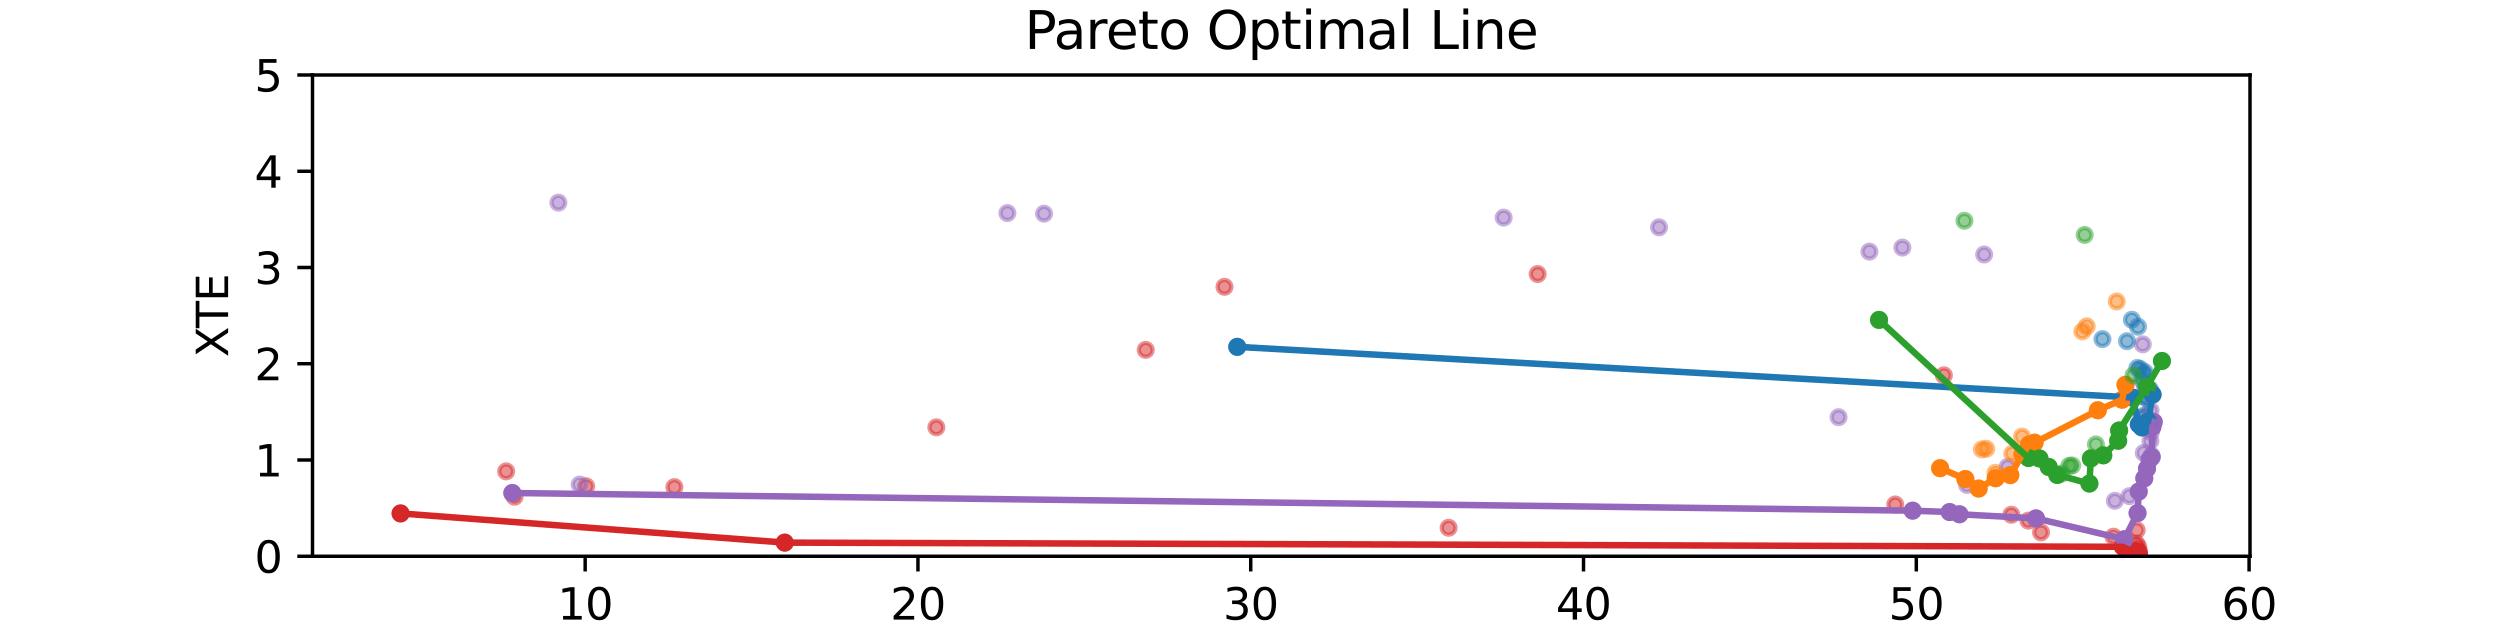 <?xml version="1.0" encoding="utf-8" standalone="no"?>
<!DOCTYPE svg PUBLIC "-//W3C//DTD SVG 1.1//EN"
  "http://www.w3.org/Graphics/SVG/1.1/DTD/svg11.dtd">
<svg xmlns:xlink="http://www.w3.org/1999/xlink" width="576pt" height="144pt" viewBox="0 0 576 144" xmlns="http://www.w3.org/2000/svg" version="1.1">
 <defs>
  <style type="text/css">*{stroke-linejoin: round; stroke-linecap: butt}</style>
 </defs>
 <g id="figure_1">
  <g id="patch_1">
   <path d="M 0 144 
L 576 144 
L 576 0 
L 0 0 
z
" style="fill: #ffffff"/>
  </g>
  <g id="axes_1">
   <g id="patch_2">
    <path d="M 72 128.16 
L 518.4 128.16 
L 518.4 17.28 
L 72 17.28 
z
" style="fill: #ffffff"/>
   </g>
   <g id="PathCollection_1">
    <defs>
     <path id="mfd35568a63" d="M 0 1.581 
C 0.419 1.581 0.822 1.415 1.118 1.118 
C 1.415 0.822 1.581 0.419 1.581 0 
C 1.581 -0.419 1.415 -0.822 1.118 -1.118 
C 0.822 -1.415 0.419 -1.581 0 -1.581 
C -0.419 -1.581 -0.822 -1.415 -1.118 -1.118 
C -1.415 -0.822 -1.581 -0.419 -1.581 0 
C -1.581 0.419 -1.415 0.822 -1.118 1.118 
C -0.822 1.415 -0.419 1.581 0 1.581 
z
" style="stroke: #d62728; stroke-opacity: 0.5"/>
    </defs>
    <g clip-path="url(#pb8f13591a1)">
     <use xlink:href="#mfd35568a63" x="118.559" y="114.449" style="fill: #d62728; fill-opacity: 0.5; stroke: #d62728; stroke-opacity: 0.5"/>
     <use xlink:href="#mfd35568a63" x="215.733" y="98.46" style="fill: #d62728; fill-opacity: 0.5; stroke: #d62728; stroke-opacity: 0.5"/>
     <use xlink:href="#mfd35568a63" x="436.666" y="116.231" style="fill: #d62728; fill-opacity: 0.5; stroke: #d62728; stroke-opacity: 0.5"/>
     <use xlink:href="#mfd35568a63" x="263.975" y="80.61" style="fill: #d62728; fill-opacity: 0.5; stroke: #d62728; stroke-opacity: 0.5"/>
     <use xlink:href="#mfd35568a63" x="354.275" y="63.139" style="fill: #d62728; fill-opacity: 0.5; stroke: #d62728; stroke-opacity: 0.5"/>
     <use xlink:href="#mfd35568a63" x="92.291" y="118.294" style="fill: #d62728; fill-opacity: 0.5; stroke: #d62728; stroke-opacity: 0.5"/>
     <use xlink:href="#mfd35568a63" x="135.052" y="112.041" style="fill: #d62728; fill-opacity: 0.5; stroke: #d62728; stroke-opacity: 0.5"/>
     <use xlink:href="#mfd35568a63" x="333.764" y="121.598" style="fill: #d62728; fill-opacity: 0.5; stroke: #d62728; stroke-opacity: 0.5"/>
     <use xlink:href="#mfd35568a63" x="282.124" y="66.083" style="fill: #d62728; fill-opacity: 0.5; stroke: #d62728; stroke-opacity: 0.5"/>
     <use xlink:href="#mfd35568a63" x="116.62" y="108.6" style="fill: #d62728; fill-opacity: 0.5; stroke: #d62728; stroke-opacity: 0.5"/>
     <use xlink:href="#mfd35568a63" x="492.583" y="127.814" style="fill: #d62728; fill-opacity: 0.5; stroke: #d62728; stroke-opacity: 0.5"/>
     <use xlink:href="#mfd35568a63" x="492.571" y="127.853" style="fill: #d62728; fill-opacity: 0.5; stroke: #d62728; stroke-opacity: 0.5"/>
     <use xlink:href="#mfd35568a63" x="492.742" y="127.838" style="fill: #d62728; fill-opacity: 0.5; stroke: #d62728; stroke-opacity: 0.5"/>
     <use xlink:href="#mfd35568a63" x="492.659" y="127.918" style="fill: #d62728; fill-opacity: 0.5; stroke: #d62728; stroke-opacity: 0.5"/>
     <use xlink:href="#mfd35568a63" x="491.796" y="127.053" style="fill: #d62728; fill-opacity: 0.5; stroke: #d62728; stroke-opacity: 0.5"/>
     <use xlink:href="#mfd35568a63" x="492.711" y="127.628" style="fill: #d62728; fill-opacity: 0.5; stroke: #d62728; stroke-opacity: 0.5"/>
     <use xlink:href="#mfd35568a63" x="447.87" y="86.472" style="fill: #d62728; fill-opacity: 0.5; stroke: #d62728; stroke-opacity: 0.5"/>
     <use xlink:href="#mfd35568a63" x="492.658" y="127.982" style="fill: #d62728; fill-opacity: 0.5; stroke: #d62728; stroke-opacity: 0.5"/>
     <use xlink:href="#mfd35568a63" x="470.252" y="122.655" style="fill: #d62728; fill-opacity: 0.5; stroke: #d62728; stroke-opacity: 0.5"/>
     <use xlink:href="#mfd35568a63" x="492.671" y="127.136" style="fill: #d62728; fill-opacity: 0.5; stroke: #d62728; stroke-opacity: 0.5"/>
     <use xlink:href="#mfd35568a63" x="491.026" y="126.938" style="fill: #d62728; fill-opacity: 0.5; stroke: #d62728; stroke-opacity: 0.5"/>
     <use xlink:href="#mfd35568a63" x="492.694" y="127.733" style="fill: #d62728; fill-opacity: 0.5; stroke: #d62728; stroke-opacity: 0.5"/>
     <use xlink:href="#mfd35568a63" x="492.763" y="127.347" style="fill: #d62728; fill-opacity: 0.5; stroke: #d62728; stroke-opacity: 0.5"/>
     <use xlink:href="#mfd35568a63" x="492.53" y="127.68" style="fill: #d62728; fill-opacity: 0.5; stroke: #d62728; stroke-opacity: 0.5"/>
     <use xlink:href="#mfd35568a63" x="492.65" y="126.019" style="fill: #d62728; fill-opacity: 0.5; stroke: #d62728; stroke-opacity: 0.5"/>
     <use xlink:href="#mfd35568a63" x="492.365" y="127.678" style="fill: #d62728; fill-opacity: 0.5; stroke: #d62728; stroke-opacity: 0.5"/>
     <use xlink:href="#mfd35568a63" x="489.112" y="125.981" style="fill: #d62728; fill-opacity: 0.5; stroke: #d62728; stroke-opacity: 0.5"/>
     <use xlink:href="#mfd35568a63" x="492.442" y="127.891" style="fill: #d62728; fill-opacity: 0.5; stroke: #d62728; stroke-opacity: 0.5"/>
     <use xlink:href="#mfd35568a63" x="463.412" y="118.595" style="fill: #d62728; fill-opacity: 0.5; stroke: #d62728; stroke-opacity: 0.5"/>
     <use xlink:href="#mfd35568a63" x="492.232" y="125.28" style="fill: #d62728; fill-opacity: 0.5; stroke: #d62728; stroke-opacity: 0.5"/>
     <use xlink:href="#mfd35568a63" x="492.203" y="127.019" style="fill: #d62728; fill-opacity: 0.5; stroke: #d62728; stroke-opacity: 0.5"/>
     <use xlink:href="#mfd35568a63" x="492.824" y="127.711" style="fill: #d62728; fill-opacity: 0.5; stroke: #d62728; stroke-opacity: 0.5"/>
     <use xlink:href="#mfd35568a63" x="492.492" y="127.57" style="fill: #d62728; fill-opacity: 0.5; stroke: #d62728; stroke-opacity: 0.5"/>
     <use xlink:href="#mfd35568a63" x="492.66" y="127.961" style="fill: #d62728; fill-opacity: 0.5; stroke: #d62728; stroke-opacity: 0.5"/>
     <use xlink:href="#mfd35568a63" x="467.347" y="119.956" style="fill: #d62728; fill-opacity: 0.5; stroke: #d62728; stroke-opacity: 0.5"/>
     <use xlink:href="#mfd35568a63" x="492.806" y="127.015" style="fill: #d62728; fill-opacity: 0.5; stroke: #d62728; stroke-opacity: 0.5"/>
     <use xlink:href="#mfd35568a63" x="486.944" y="123.653" style="fill: #d62728; fill-opacity: 0.5; stroke: #d62728; stroke-opacity: 0.5"/>
     <use xlink:href="#mfd35568a63" x="492.296" y="122.149" style="fill: #d62728; fill-opacity: 0.5; stroke: #d62728; stroke-opacity: 0.5"/>
     <use xlink:href="#mfd35568a63" x="155.382" y="112.223" style="fill: #d62728; fill-opacity: 0.5; stroke: #d62728; stroke-opacity: 0.5"/>
     <use xlink:href="#mfd35568a63" x="180.802" y="125.02" style="fill: #d62728; fill-opacity: 0.5; stroke: #d62728; stroke-opacity: 0.5"/>
    </g>
   </g>
   <g id="PathCollection_2">
    <defs>
     <path id="m8e5561f017" d="M 0 1.581 
C 0.419 1.581 0.822 1.415 1.118 1.118 
C 1.415 0.822 1.581 0.419 1.581 0 
C 1.581 -0.419 1.415 -0.822 1.118 -1.118 
C 0.822 -1.415 0.419 -1.581 0 -1.581 
C -0.419 -1.581 -0.822 -1.415 -1.118 -1.118 
C -1.415 -0.822 -1.581 -0.419 -1.581 0 
C -1.581 0.419 -1.415 0.822 -1.118 1.118 
C -0.822 1.415 -0.419 1.581 0 1.581 
z
" style="stroke: #d62728"/>
    </defs>
    <g clip-path="url(#pb8f13591a1)">
     <use xlink:href="#m8e5561f017" x="92.291" y="118.294" style="fill: #d62728; stroke: #d62728"/>
     <use xlink:href="#m8e5561f017" x="180.802" y="125.02" style="fill: #d62728; stroke: #d62728"/>
     <use xlink:href="#m8e5561f017" x="489.112" y="125.981" style="fill: #d62728; stroke: #d62728"/>
     <use xlink:href="#m8e5561f017" x="491.026" y="126.938" style="fill: #d62728; stroke: #d62728"/>
     <use xlink:href="#m8e5561f017" x="491.796" y="127.053" style="fill: #d62728; stroke: #d62728"/>
     <use xlink:href="#m8e5561f017" x="492.365" y="127.678" style="fill: #d62728; stroke: #d62728"/>
     <use xlink:href="#m8e5561f017" x="492.442" y="127.891" style="fill: #d62728; stroke: #d62728"/>
     <use xlink:href="#m8e5561f017" x="492.658" y="127.982" style="fill: #d62728; stroke: #d62728"/>
     <use xlink:href="#m8e5561f017" x="492.66" y="127.961" style="fill: #d62728; stroke: #d62728"/>
     <use xlink:href="#m8e5561f017" x="492.742" y="127.838" style="fill: #d62728; stroke: #d62728"/>
     <use xlink:href="#m8e5561f017" x="492.824" y="127.711" style="fill: #d62728; stroke: #d62728"/>
    </g>
   </g>
   <g id="PathCollection_3">
    <defs>
     <path id="m8d4a6f38e0" d="M 0 1.581 
C 0.419 1.581 0.822 1.415 1.118 1.118 
C 1.415 0.822 1.581 0.419 1.581 0 
C 1.581 -0.419 1.415 -0.822 1.118 -1.118 
C 0.822 -1.415 0.419 -1.581 0 -1.581 
C -0.419 -1.581 -0.822 -1.415 -1.118 -1.118 
C -1.415 -0.822 -1.581 -0.419 -1.581 0 
C -1.581 0.419 -1.415 0.822 -1.118 1.118 
C -0.822 1.415 -0.419 1.581 0 1.581 
z
" style="stroke: #9467bd; stroke-opacity: 0.5"/>
    </defs>
    <g clip-path="url(#pb8f13591a1)">
     <use xlink:href="#m8d4a6f38e0" x="423.604" y="96.118" style="fill: #9467bd; fill-opacity: 0.5; stroke: #9467bd; stroke-opacity: 0.5"/>
     <use xlink:href="#m8d4a6f38e0" x="118.036" y="113.589" style="fill: #9467bd; fill-opacity: 0.5; stroke: #9467bd; stroke-opacity: 0.5"/>
     <use xlink:href="#m8d4a6f38e0" x="453.214" y="111.731" style="fill: #9467bd; fill-opacity: 0.5; stroke: #9467bd; stroke-opacity: 0.5"/>
     <use xlink:href="#m8d4a6f38e0" x="462.553" y="107.567" style="fill: #9467bd; fill-opacity: 0.5; stroke: #9467bd; stroke-opacity: 0.5"/>
     <use xlink:href="#m8d4a6f38e0" x="469.089" y="119.438" style="fill: #9467bd; fill-opacity: 0.5; stroke: #9467bd; stroke-opacity: 0.5"/>
     <use xlink:href="#m8d4a6f38e0" x="494.171" y="89.4" style="fill: #9467bd; fill-opacity: 0.5; stroke: #9467bd; stroke-opacity: 0.5"/>
     <use xlink:href="#m8d4a6f38e0" x="492.494" y="118.207" style="fill: #9467bd; fill-opacity: 0.5; stroke: #9467bd; stroke-opacity: 0.5"/>
     <use xlink:href="#m8d4a6f38e0" x="133.559" y="111.633" style="fill: #9467bd; fill-opacity: 0.5; stroke: #9467bd; stroke-opacity: 0.5"/>
     <use xlink:href="#m8d4a6f38e0" x="240.549" y="49.23" style="fill: #9467bd; fill-opacity: 0.5; stroke: #9467bd; stroke-opacity: 0.5"/>
     <use xlink:href="#m8d4a6f38e0" x="489.45" y="124.235" style="fill: #9467bd; fill-opacity: 0.5; stroke: #9467bd; stroke-opacity: 0.5"/>
     <use xlink:href="#m8d4a6f38e0" x="128.651" y="46.693" style="fill: #9467bd; fill-opacity: 0.5; stroke: #9467bd; stroke-opacity: 0.5"/>
     <use xlink:href="#m8d4a6f38e0" x="449.198" y="117.974" style="fill: #9467bd; fill-opacity: 0.5; stroke: #9467bd; stroke-opacity: 0.5"/>
     <use xlink:href="#m8d4a6f38e0" x="451.462" y="118.486" style="fill: #9467bd; fill-opacity: 0.5; stroke: #9467bd; stroke-opacity: 0.5"/>
     <use xlink:href="#m8d4a6f38e0" x="493.92" y="104.355" style="fill: #9467bd; fill-opacity: 0.5; stroke: #9467bd; stroke-opacity: 0.5"/>
     <use xlink:href="#m8d4a6f38e0" x="493.702" y="79.335" style="fill: #9467bd; fill-opacity: 0.5; stroke: #9467bd; stroke-opacity: 0.5"/>
     <use xlink:href="#m8d4a6f38e0" x="493.365" y="96.206" style="fill: #9467bd; fill-opacity: 0.5; stroke: #9467bd; stroke-opacity: 0.5"/>
     <use xlink:href="#m8d4a6f38e0" x="346.445" y="50.141" style="fill: #9467bd; fill-opacity: 0.5; stroke: #9467bd; stroke-opacity: 0.5"/>
     <use xlink:href="#m8d4a6f38e0" x="496.218" y="97.218" style="fill: #9467bd; fill-opacity: 0.5; stroke: #9467bd; stroke-opacity: 0.5"/>
     <use xlink:href="#m8d4a6f38e0" x="232.103" y="49.088" style="fill: #9467bd; fill-opacity: 0.5; stroke: #9467bd; stroke-opacity: 0.5"/>
     <use xlink:href="#m8d4a6f38e0" x="382.24" y="52.375" style="fill: #9467bd; fill-opacity: 0.5; stroke: #9467bd; stroke-opacity: 0.5"/>
     <use xlink:href="#m8d4a6f38e0" x="495.727" y="104.974" style="fill: #9467bd; fill-opacity: 0.5; stroke: #9467bd; stroke-opacity: 0.5"/>
     <use xlink:href="#m8d4a6f38e0" x="494.664" y="107.974" style="fill: #9467bd; fill-opacity: 0.5; stroke: #9467bd; stroke-opacity: 0.5"/>
     <use xlink:href="#m8d4a6f38e0" x="495.268" y="105.845" style="fill: #9467bd; fill-opacity: 0.5; stroke: #9467bd; stroke-opacity: 0.5"/>
     <use xlink:href="#m8d4a6f38e0" x="495.738" y="105.322" style="fill: #9467bd; fill-opacity: 0.5; stroke: #9467bd; stroke-opacity: 0.5"/>
     <use xlink:href="#m8d4a6f38e0" x="487.26" y="115.389" style="fill: #9467bd; fill-opacity: 0.5; stroke: #9467bd; stroke-opacity: 0.5"/>
     <use xlink:href="#m8d4a6f38e0" x="495.765" y="97.105" style="fill: #9467bd; fill-opacity: 0.5; stroke: #9467bd; stroke-opacity: 0.5"/>
     <use xlink:href="#m8d4a6f38e0" x="495.496" y="94.564" style="fill: #9467bd; fill-opacity: 0.5; stroke: #9467bd; stroke-opacity: 0.5"/>
     <use xlink:href="#m8d4a6f38e0" x="438.311" y="57.043" style="fill: #9467bd; fill-opacity: 0.5; stroke: #9467bd; stroke-opacity: 0.5"/>
     <use xlink:href="#m8d4a6f38e0" x="440.679" y="117.657" style="fill: #9467bd; fill-opacity: 0.5; stroke: #9467bd; stroke-opacity: 0.5"/>
     <use xlink:href="#m8d4a6f38e0" x="495.294" y="98.102" style="fill: #9467bd; fill-opacity: 0.5; stroke: #9467bd; stroke-opacity: 0.5"/>
     <use xlink:href="#m8d4a6f38e0" x="430.712" y="57.971" style="fill: #9467bd; fill-opacity: 0.5; stroke: #9467bd; stroke-opacity: 0.5"/>
     <use xlink:href="#m8d4a6f38e0" x="494.041" y="110.21" style="fill: #9467bd; fill-opacity: 0.5; stroke: #9467bd; stroke-opacity: 0.5"/>
     <use xlink:href="#m8d4a6f38e0" x="495.911" y="98.381" style="fill: #9467bd; fill-opacity: 0.5; stroke: #9467bd; stroke-opacity: 0.5"/>
     <use xlink:href="#m8d4a6f38e0" x="495.146" y="89.779" style="fill: #9467bd; fill-opacity: 0.5; stroke: #9467bd; stroke-opacity: 0.5"/>
     <use xlink:href="#m8d4a6f38e0" x="490.621" y="114.312" style="fill: #9467bd; fill-opacity: 0.5; stroke: #9467bd; stroke-opacity: 0.5"/>
     <use xlink:href="#m8d4a6f38e0" x="495.458" y="101.599" style="fill: #9467bd; fill-opacity: 0.5; stroke: #9467bd; stroke-opacity: 0.5"/>
     <use xlink:href="#m8d4a6f38e0" x="495.587" y="99.538" style="fill: #9467bd; fill-opacity: 0.5; stroke: #9467bd; stroke-opacity: 0.5"/>
     <use xlink:href="#m8d4a6f38e0" x="457.15" y="58.63" style="fill: #9467bd; fill-opacity: 0.5; stroke: #9467bd; stroke-opacity: 0.5"/>
     <use xlink:href="#m8d4a6f38e0" x="492.77" y="113.254" style="fill: #9467bd; fill-opacity: 0.5; stroke: #9467bd; stroke-opacity: 0.5"/>
    </g>
   </g>
   <g id="PathCollection_4">
    <defs>
     <path id="m734300bed5" d="M 0 1.581 
C 0.419 1.581 0.822 1.415 1.118 1.118 
C 1.415 0.822 1.581 0.419 1.581 0 
C 1.581 -0.419 1.415 -0.822 1.118 -1.118 
C 0.822 -1.415 0.419 -1.581 0 -1.581 
C -0.419 -1.581 -0.822 -1.415 -1.118 -1.118 
C -1.415 -0.822 -1.581 -0.419 -1.581 0 
C -1.581 0.419 -1.415 0.822 -1.118 1.118 
C -0.822 1.415 -0.419 1.581 0 1.581 
z
" style="stroke: #9467bd"/>
    </defs>
    <g clip-path="url(#pb8f13591a1)">
     <use xlink:href="#m734300bed5" x="118.036" y="113.589" style="fill: #9467bd; stroke: #9467bd"/>
     <use xlink:href="#m734300bed5" x="440.679" y="117.657" style="fill: #9467bd; stroke: #9467bd"/>
     <use xlink:href="#m734300bed5" x="449.198" y="117.974" style="fill: #9467bd; stroke: #9467bd"/>
     <use xlink:href="#m734300bed5" x="451.462" y="118.486" style="fill: #9467bd; stroke: #9467bd"/>
     <use xlink:href="#m734300bed5" x="469.089" y="119.438" style="fill: #9467bd; stroke: #9467bd"/>
     <use xlink:href="#m734300bed5" x="489.45" y="124.235" style="fill: #9467bd; stroke: #9467bd"/>
     <use xlink:href="#m734300bed5" x="492.494" y="118.207" style="fill: #9467bd; stroke: #9467bd"/>
     <use xlink:href="#m734300bed5" x="492.77" y="113.254" style="fill: #9467bd; stroke: #9467bd"/>
     <use xlink:href="#m734300bed5" x="494.041" y="110.21" style="fill: #9467bd; stroke: #9467bd"/>
     <use xlink:href="#m734300bed5" x="494.664" y="107.974" style="fill: #9467bd; stroke: #9467bd"/>
     <use xlink:href="#m734300bed5" x="495.268" y="105.845" style="fill: #9467bd; stroke: #9467bd"/>
     <use xlink:href="#m734300bed5" x="495.738" y="105.322" style="fill: #9467bd; stroke: #9467bd"/>
     <use xlink:href="#m734300bed5" x="495.911" y="98.381" style="fill: #9467bd; stroke: #9467bd"/>
     <use xlink:href="#m734300bed5" x="496.218" y="97.218" style="fill: #9467bd; stroke: #9467bd"/>
    </g>
   </g>
   <g id="PathCollection_5">
    <defs>
     <path id="m77abbda4aa" d="M 0 1.581 
C 0.419 1.581 0.822 1.415 1.118 1.118 
C 1.415 0.822 1.581 0.419 1.581 0 
C 1.581 -0.419 1.415 -0.822 1.118 -1.118 
C 0.822 -1.415 0.419 -1.581 0 -1.581 
C -0.419 -1.581 -0.822 -1.415 -1.118 -1.118 
C -1.415 -0.822 -1.581 -0.419 -1.581 0 
C -1.581 0.419 -1.415 0.822 -1.118 1.118 
C -0.822 1.415 -0.419 1.581 0 1.581 
z
" style="stroke: #1f77b4; stroke-opacity: 0.5"/>
    </defs>
    <g clip-path="url(#pb8f13591a1)">
     <use xlink:href="#m77abbda4aa" x="285.063" y="79.912" style="fill: #1f77b4; fill-opacity: 0.5; stroke: #1f77b4; stroke-opacity: 0.5"/>
     <use xlink:href="#m77abbda4aa" x="493.066" y="85.019" style="fill: #1f77b4; fill-opacity: 0.5; stroke: #1f77b4; stroke-opacity: 0.5"/>
     <use xlink:href="#m77abbda4aa" x="494.937" y="97.125" style="fill: #1f77b4; fill-opacity: 0.5; stroke: #1f77b4; stroke-opacity: 0.5"/>
     <use xlink:href="#m77abbda4aa" x="491.189" y="73.667" style="fill: #1f77b4; fill-opacity: 0.5; stroke: #1f77b4; stroke-opacity: 0.5"/>
     <use xlink:href="#m77abbda4aa" x="484.405" y="78.127" style="fill: #1f77b4; fill-opacity: 0.5; stroke: #1f77b4; stroke-opacity: 0.5"/>
     <use xlink:href="#m77abbda4aa" x="494.2" y="95.701" style="fill: #1f77b4; fill-opacity: 0.5; stroke: #1f77b4; stroke-opacity: 0.5"/>
     <use xlink:href="#m77abbda4aa" x="490.066" y="78.61" style="fill: #1f77b4; fill-opacity: 0.5; stroke: #1f77b4; stroke-opacity: 0.5"/>
     <use xlink:href="#m77abbda4aa" x="492.586" y="75.27" style="fill: #1f77b4; fill-opacity: 0.5; stroke: #1f77b4; stroke-opacity: 0.5"/>
     <use xlink:href="#m77abbda4aa" x="495.965" y="90.911" style="fill: #1f77b4; fill-opacity: 0.5; stroke: #1f77b4; stroke-opacity: 0.5"/>
     <use xlink:href="#m77abbda4aa" x="492.459" y="84.778" style="fill: #1f77b4; fill-opacity: 0.5; stroke: #1f77b4; stroke-opacity: 0.5"/>
     <use xlink:href="#m77abbda4aa" x="495.323" y="89.696" style="fill: #1f77b4; fill-opacity: 0.5; stroke: #1f77b4; stroke-opacity: 0.5"/>
     <use xlink:href="#m77abbda4aa" x="494.103" y="85.699" style="fill: #1f77b4; fill-opacity: 0.5; stroke: #1f77b4; stroke-opacity: 0.5"/>
     <use xlink:href="#m77abbda4aa" x="492.787" y="97.774" style="fill: #1f77b4; fill-opacity: 0.5; stroke: #1f77b4; stroke-opacity: 0.5"/>
     <use xlink:href="#m77abbda4aa" x="493.716" y="91.357" style="fill: #1f77b4; fill-opacity: 0.5; stroke: #1f77b4; stroke-opacity: 0.5"/>
     <use xlink:href="#m77abbda4aa" x="491.284" y="91.59" style="fill: #1f77b4; fill-opacity: 0.5; stroke: #1f77b4; stroke-opacity: 0.5"/>
     <use xlink:href="#m77abbda4aa" x="493.507" y="98.474" style="fill: #1f77b4; fill-opacity: 0.5; stroke: #1f77b4; stroke-opacity: 0.5"/>
     <use xlink:href="#m77abbda4aa" x="494.652" y="91.781" style="fill: #1f77b4; fill-opacity: 0.5; stroke: #1f77b4; stroke-opacity: 0.5"/>
     <use xlink:href="#m77abbda4aa" x="493.982" y="86.223" style="fill: #1f77b4; fill-opacity: 0.5; stroke: #1f77b4; stroke-opacity: 0.5"/>
     <use xlink:href="#m77abbda4aa" x="493.502" y="87.448" style="fill: #1f77b4; fill-opacity: 0.5; stroke: #1f77b4; stroke-opacity: 0.5"/>
    </g>
   </g>
   <g id="PathCollection_6">
    <defs>
     <path id="m173fec5c4f" d="M 0 1.581 
C 0.419 1.581 0.822 1.415 1.118 1.118 
C 1.415 0.822 1.581 0.419 1.581 0 
C 1.581 -0.419 1.415 -0.822 1.118 -1.118 
C 0.822 -1.415 0.419 -1.581 0 -1.581 
C -0.419 -1.581 -0.822 -1.415 -1.118 -1.118 
C -1.415 -0.822 -1.581 -0.419 -1.581 0 
C -1.581 0.419 -1.415 0.822 -1.118 1.118 
C -0.822 1.415 -0.419 1.581 0 1.581 
z
" style="stroke: #1f77b4"/>
    </defs>
    <g clip-path="url(#pb8f13591a1)">
     <use xlink:href="#m173fec5c4f" x="285.063" y="79.912" style="fill: #1f77b4; stroke: #1f77b4"/>
     <use xlink:href="#m173fec5c4f" x="491.284" y="91.59" style="fill: #1f77b4; stroke: #1f77b4"/>
     <use xlink:href="#m173fec5c4f" x="492.787" y="97.774" style="fill: #1f77b4; stroke: #1f77b4"/>
     <use xlink:href="#m173fec5c4f" x="493.507" y="98.474" style="fill: #1f77b4; stroke: #1f77b4"/>
     <use xlink:href="#m173fec5c4f" x="494.937" y="97.125" style="fill: #1f77b4; stroke: #1f77b4"/>
     <use xlink:href="#m173fec5c4f" x="495.965" y="90.911" style="fill: #1f77b4; stroke: #1f77b4"/>
    </g>
   </g>
   <g id="PathCollection_7">
    <defs>
     <path id="mf636dee33c" d="M 0 1.581 
C 0.419 1.581 0.822 1.415 1.118 1.118 
C 1.415 0.822 1.581 0.419 1.581 0 
C 1.581 -0.419 1.415 -0.822 1.118 -1.118 
C 0.822 -1.415 0.419 -1.581 0 -1.581 
C -0.419 -1.581 -0.822 -1.415 -1.118 -1.118 
C -1.415 -0.822 -1.581 -0.419 -1.581 0 
C -1.581 0.419 -1.415 0.822 -1.118 1.118 
C -0.822 1.415 -0.419 1.581 0 1.581 
z
" style="stroke: #ff7f0e; stroke-opacity: 0.5"/>
    </defs>
    <g clip-path="url(#pb8f13591a1)">
     <use xlink:href="#mf636dee33c" x="480.782" y="75.187" style="fill: #ff7f0e; fill-opacity: 0.5; stroke: #ff7f0e; stroke-opacity: 0.5"/>
     <use xlink:href="#mf636dee33c" x="487.687" y="69.463" style="fill: #ff7f0e; fill-opacity: 0.5; stroke: #ff7f0e; stroke-opacity: 0.5"/>
     <use xlink:href="#mf636dee33c" x="489.711" y="88.664" style="fill: #ff7f0e; fill-opacity: 0.5; stroke: #ff7f0e; stroke-opacity: 0.5"/>
     <use xlink:href="#mf636dee33c" x="488.946" y="92.094" style="fill: #ff7f0e; fill-opacity: 0.5; stroke: #ff7f0e; stroke-opacity: 0.5"/>
     <use xlink:href="#mf636dee33c" x="483.337" y="94.523" style="fill: #ff7f0e; fill-opacity: 0.5; stroke: #ff7f0e; stroke-opacity: 0.5"/>
     <use xlink:href="#mf636dee33c" x="465.883" y="100.581" style="fill: #ff7f0e; fill-opacity: 0.5; stroke: #ff7f0e; stroke-opacity: 0.5"/>
     <use xlink:href="#mf636dee33c" x="468.761" y="101.994" style="fill: #ff7f0e; fill-opacity: 0.5; stroke: #ff7f0e; stroke-opacity: 0.5"/>
     <use xlink:href="#mf636dee33c" x="463.645" y="104.502" style="fill: #ff7f0e; fill-opacity: 0.5; stroke: #ff7f0e; stroke-opacity: 0.5"/>
     <use xlink:href="#mf636dee33c" x="456.633" y="103.539" style="fill: #ff7f0e; fill-opacity: 0.5; stroke: #ff7f0e; stroke-opacity: 0.5"/>
     <use xlink:href="#mf636dee33c" x="447.005" y="107.864" style="fill: #ff7f0e; fill-opacity: 0.5; stroke: #ff7f0e; stroke-opacity: 0.5"/>
     <use xlink:href="#mf636dee33c" x="455.884" y="112.561" style="fill: #ff7f0e; fill-opacity: 0.5; stroke: #ff7f0e; stroke-opacity: 0.5"/>
     <use xlink:href="#mf636dee33c" x="459.799" y="110.185" style="fill: #ff7f0e; fill-opacity: 0.5; stroke: #ff7f0e; stroke-opacity: 0.5"/>
     <use xlink:href="#mf636dee33c" x="452.819" y="110.37" style="fill: #ff7f0e; fill-opacity: 0.5; stroke: #ff7f0e; stroke-opacity: 0.5"/>
     <use xlink:href="#mf636dee33c" x="459.743" y="108.937" style="fill: #ff7f0e; fill-opacity: 0.5; stroke: #ff7f0e; stroke-opacity: 0.5"/>
     <use xlink:href="#mf636dee33c" x="457.624" y="103.403" style="fill: #ff7f0e; fill-opacity: 0.5; stroke: #ff7f0e; stroke-opacity: 0.5"/>
     <use xlink:href="#mf636dee33c" x="467.496" y="102.415" style="fill: #ff7f0e; fill-opacity: 0.5; stroke: #ff7f0e; stroke-opacity: 0.5"/>
     <use xlink:href="#mf636dee33c" x="465.982" y="104.658" style="fill: #ff7f0e; fill-opacity: 0.5; stroke: #ff7f0e; stroke-opacity: 0.5"/>
     <use xlink:href="#mf636dee33c" x="479.777" y="76.347" style="fill: #ff7f0e; fill-opacity: 0.5; stroke: #ff7f0e; stroke-opacity: 0.5"/>
     <use xlink:href="#mf636dee33c" x="463.178" y="109.461" style="fill: #ff7f0e; fill-opacity: 0.5; stroke: #ff7f0e; stroke-opacity: 0.5"/>
    </g>
   </g>
   <g id="PathCollection_8">
    <defs>
     <path id="m8c4411ef54" d="M 0 1.581 
C 0.419 1.581 0.822 1.415 1.118 1.118 
C 1.415 0.822 1.581 0.419 1.581 0 
C 1.581 -0.419 1.415 -0.822 1.118 -1.118 
C 0.822 -1.415 0.419 -1.581 0 -1.581 
C -0.419 -1.581 -0.822 -1.415 -1.118 -1.118 
C -1.415 -0.822 -1.581 -0.419 -1.581 0 
C -1.581 0.419 -1.415 0.822 -1.118 1.118 
C -0.822 1.415 -0.419 1.581 0 1.581 
z
" style="stroke: #ff7f0e"/>
    </defs>
    <g clip-path="url(#pb8f13591a1)">
     <use xlink:href="#m8c4411ef54" x="447.005" y="107.864" style="fill: #ff7f0e; stroke: #ff7f0e"/>
     <use xlink:href="#m8c4411ef54" x="452.819" y="110.37" style="fill: #ff7f0e; stroke: #ff7f0e"/>
     <use xlink:href="#m8c4411ef54" x="455.884" y="112.561" style="fill: #ff7f0e; stroke: #ff7f0e"/>
     <use xlink:href="#m8c4411ef54" x="459.799" y="110.185" style="fill: #ff7f0e; stroke: #ff7f0e"/>
     <use xlink:href="#m8c4411ef54" x="463.178" y="109.461" style="fill: #ff7f0e; stroke: #ff7f0e"/>
     <use xlink:href="#m8c4411ef54" x="465.982" y="104.658" style="fill: #ff7f0e; stroke: #ff7f0e"/>
     <use xlink:href="#m8c4411ef54" x="467.496" y="102.415" style="fill: #ff7f0e; stroke: #ff7f0e"/>
     <use xlink:href="#m8c4411ef54" x="468.761" y="101.994" style="fill: #ff7f0e; stroke: #ff7f0e"/>
     <use xlink:href="#m8c4411ef54" x="483.337" y="94.523" style="fill: #ff7f0e; stroke: #ff7f0e"/>
     <use xlink:href="#m8c4411ef54" x="488.946" y="92.094" style="fill: #ff7f0e; stroke: #ff7f0e"/>
     <use xlink:href="#m8c4411ef54" x="489.711" y="88.664" style="fill: #ff7f0e; stroke: #ff7f0e"/>
    </g>
   </g>
   <g id="PathCollection_9">
    <defs>
     <path id="ma21a9a1b42" d="M 0 1.581 
C 0.419 1.581 0.822 1.415 1.118 1.118 
C 1.415 0.822 1.581 0.419 1.581 0 
C 1.581 -0.419 1.415 -0.822 1.118 -1.118 
C 0.822 -1.415 0.419 -1.581 0 -1.581 
C -0.419 -1.581 -0.822 -1.415 -1.118 -1.118 
C -1.415 -0.822 -1.581 -0.419 -1.581 0 
C -1.581 0.419 -1.415 0.822 -1.118 1.118 
C -0.822 1.415 -0.419 1.581 0 1.581 
z
" style="stroke: #2ca02c; stroke-opacity: 0.5"/>
    </defs>
    <g clip-path="url(#pb8f13591a1)">
     <use xlink:href="#ma21a9a1b42" x="452.603" y="50.865" style="fill: #2ca02c; fill-opacity: 0.5; stroke: #2ca02c; stroke-opacity: 0.5"/>
     <use xlink:href="#ma21a9a1b42" x="488.25" y="99.187" style="fill: #2ca02c; fill-opacity: 0.5; stroke: #2ca02c; stroke-opacity: 0.5"/>
     <use xlink:href="#ma21a9a1b42" x="481.727" y="105.616" style="fill: #2ca02c; fill-opacity: 0.5; stroke: #2ca02c; stroke-opacity: 0.5"/>
     <use xlink:href="#ma21a9a1b42" x="488.026" y="101.548" style="fill: #2ca02c; fill-opacity: 0.5; stroke: #2ca02c; stroke-opacity: 0.5"/>
     <use xlink:href="#ma21a9a1b42" x="480.307" y="54.126" style="fill: #2ca02c; fill-opacity: 0.5; stroke: #2ca02c; stroke-opacity: 0.5"/>
     <use xlink:href="#ma21a9a1b42" x="432.929" y="73.708" style="fill: #2ca02c; fill-opacity: 0.5; stroke: #2ca02c; stroke-opacity: 0.5"/>
     <use xlink:href="#ma21a9a1b42" x="484.603" y="104.911" style="fill: #2ca02c; fill-opacity: 0.5; stroke: #2ca02c; stroke-opacity: 0.5"/>
     <use xlink:href="#ma21a9a1b42" x="482.893" y="102.393" style="fill: #2ca02c; fill-opacity: 0.5; stroke: #2ca02c; stroke-opacity: 0.5"/>
     <use xlink:href="#ma21a9a1b42" x="494.612" y="89.175" style="fill: #2ca02c; fill-opacity: 0.5; stroke: #2ca02c; stroke-opacity: 0.5"/>
     <use xlink:href="#ma21a9a1b42" x="472.017" y="107.582" style="fill: #2ca02c; fill-opacity: 0.5; stroke: #2ca02c; stroke-opacity: 0.5"/>
     <use xlink:href="#ma21a9a1b42" x="477.434" y="107.25" style="fill: #2ca02c; fill-opacity: 0.5; stroke: #2ca02c; stroke-opacity: 0.5"/>
     <use xlink:href="#ma21a9a1b42" x="498.109" y="83.176" style="fill: #2ca02c; fill-opacity: 0.5; stroke: #2ca02c; stroke-opacity: 0.5"/>
     <use xlink:href="#ma21a9a1b42" x="469.894" y="105.626" style="fill: #2ca02c; fill-opacity: 0.5; stroke: #2ca02c; stroke-opacity: 0.5"/>
     <use xlink:href="#ma21a9a1b42" x="481.4" y="111.41" style="fill: #2ca02c; fill-opacity: 0.5; stroke: #2ca02c; stroke-opacity: 0.5"/>
     <use xlink:href="#ma21a9a1b42" x="491.55" y="86.49" style="fill: #2ca02c; fill-opacity: 0.5; stroke: #2ca02c; stroke-opacity: 0.5"/>
     <use xlink:href="#ma21a9a1b42" x="467.38" y="105.528" style="fill: #2ca02c; fill-opacity: 0.5; stroke: #2ca02c; stroke-opacity: 0.5"/>
     <use xlink:href="#ma21a9a1b42" x="476.78" y="107.308" style="fill: #2ca02c; fill-opacity: 0.5; stroke: #2ca02c; stroke-opacity: 0.5"/>
     <use xlink:href="#ma21a9a1b42" x="474.985" y="109.137" style="fill: #2ca02c; fill-opacity: 0.5; stroke: #2ca02c; stroke-opacity: 0.5"/>
     <use xlink:href="#ma21a9a1b42" x="473.997" y="109.43" style="fill: #2ca02c; fill-opacity: 0.5; stroke: #2ca02c; stroke-opacity: 0.5"/>
    </g>
   </g>
   <g id="PathCollection_10">
    <defs>
     <path id="mc1c519a960" d="M 0 1.581 
C 0.419 1.581 0.822 1.415 1.118 1.118 
C 1.415 0.822 1.581 0.419 1.581 0 
C 1.581 -0.419 1.415 -0.822 1.118 -1.118 
C 0.822 -1.415 0.419 -1.581 0 -1.581 
C -0.419 -1.581 -0.822 -1.415 -1.118 -1.118 
C -1.415 -0.822 -1.581 -0.419 -1.581 0 
C -1.581 0.419 -1.415 0.822 -1.118 1.118 
C -0.822 1.415 -0.419 1.581 0 1.581 
z
" style="stroke: #2ca02c"/>
    </defs>
    <g clip-path="url(#pb8f13591a1)">
     <use xlink:href="#mc1c519a960" x="432.929" y="73.708" style="fill: #2ca02c; stroke: #2ca02c"/>
     <use xlink:href="#mc1c519a960" x="467.38" y="105.528" style="fill: #2ca02c; stroke: #2ca02c"/>
     <use xlink:href="#mc1c519a960" x="469.894" y="105.626" style="fill: #2ca02c; stroke: #2ca02c"/>
     <use xlink:href="#mc1c519a960" x="472.017" y="107.582" style="fill: #2ca02c; stroke: #2ca02c"/>
     <use xlink:href="#mc1c519a960" x="473.997" y="109.43" style="fill: #2ca02c; stroke: #2ca02c"/>
     <use xlink:href="#mc1c519a960" x="481.4" y="111.41" style="fill: #2ca02c; stroke: #2ca02c"/>
     <use xlink:href="#mc1c519a960" x="481.727" y="105.616" style="fill: #2ca02c; stroke: #2ca02c"/>
     <use xlink:href="#mc1c519a960" x="484.603" y="104.911" style="fill: #2ca02c; stroke: #2ca02c"/>
     <use xlink:href="#mc1c519a960" x="488.026" y="101.548" style="fill: #2ca02c; stroke: #2ca02c"/>
     <use xlink:href="#mc1c519a960" x="488.25" y="99.187" style="fill: #2ca02c; stroke: #2ca02c"/>
     <use xlink:href="#mc1c519a960" x="494.612" y="89.175" style="fill: #2ca02c; stroke: #2ca02c"/>
     <use xlink:href="#mc1c519a960" x="498.109" y="83.176" style="fill: #2ca02c; stroke: #2ca02c"/>
    </g>
   </g>
   <g id="matplotlib.axis_1">
    <g id="xtick_1">
     <g id="line2d_1">
      <defs>
       <path id="m601f836162" d="M 0 0 
L 0 3.5 
" style="stroke: #000000; stroke-width: 0.8"/>
      </defs>
      <g>
       <use xlink:href="#m601f836162" x="134.821" y="128.16" style="stroke: #000000; stroke-width: 0.8"/>
      </g>
     </g>
     <g id="text_1">
      <!-- 10 -->
      <g transform="translate(128.459 142.758) scale(0.1 -0.1)">
       <defs>
        <path id="DejaVuSans-31" d="M 794 531 
L 1825 531 
L 1825 4091 
L 703 3866 
L 703 4441 
L 1819 4666 
L 2450 4666 
L 2450 531 
L 3481 531 
L 3481 0 
L 794 0 
L 794 531 
z
" transform="scale(0.016)"/>
        <path id="DejaVuSans-30" d="M 2034 4250 
Q 1547 4250 1301 3770 
Q 1056 3291 1056 2328 
Q 1056 1369 1301 889 
Q 1547 409 2034 409 
Q 2525 409 2770 889 
Q 3016 1369 3016 2328 
Q 3016 3291 2770 3770 
Q 2525 4250 2034 4250 
z
M 2034 4750 
Q 2819 4750 3233 4129 
Q 3647 3509 3647 2328 
Q 3647 1150 3233 529 
Q 2819 -91 2034 -91 
Q 1250 -91 836 529 
Q 422 1150 422 2328 
Q 422 3509 836 4129 
Q 1250 4750 2034 4750 
z
" transform="scale(0.016)"/>
       </defs>
       <use xlink:href="#DejaVuSans-31"/>
       <use xlink:href="#DejaVuSans-30" x="63.623"/>
      </g>
     </g>
    </g>
    <g id="xtick_2">
     <g id="line2d_2">
      <g>
       <use xlink:href="#m601f836162" x="211.495" y="128.16" style="stroke: #000000; stroke-width: 0.8"/>
      </g>
     </g>
     <g id="text_2">
      <!-- 20 -->
      <g transform="translate(205.132 142.758) scale(0.1 -0.1)">
       <defs>
        <path id="DejaVuSans-32" d="M 1228 531 
L 3431 531 
L 3431 0 
L 469 0 
L 469 531 
Q 828 903 1448 1529 
Q 2069 2156 2228 2338 
Q 2531 2678 2651 2914 
Q 2772 3150 2772 3378 
Q 2772 3750 2511 3984 
Q 2250 4219 1831 4219 
Q 1534 4219 1204 4116 
Q 875 4013 500 3803 
L 500 4441 
Q 881 4594 1212 4672 
Q 1544 4750 1819 4750 
Q 2544 4750 2975 4387 
Q 3406 4025 3406 3419 
Q 3406 3131 3298 2873 
Q 3191 2616 2906 2266 
Q 2828 2175 2409 1742 
Q 1991 1309 1228 531 
z
" transform="scale(0.016)"/>
       </defs>
       <use xlink:href="#DejaVuSans-32"/>
       <use xlink:href="#DejaVuSans-30" x="63.623"/>
      </g>
     </g>
    </g>
    <g id="xtick_3">
     <g id="line2d_3">
      <g>
       <use xlink:href="#m601f836162" x="288.168" y="128.16" style="stroke: #000000; stroke-width: 0.8"/>
      </g>
     </g>
     <g id="text_3">
      <!-- 30 -->
      <g transform="translate(281.806 142.758) scale(0.1 -0.1)">
       <defs>
        <path id="DejaVuSans-33" d="M 2597 2516 
Q 3050 2419 3304 2112 
Q 3559 1806 3559 1356 
Q 3559 666 3084 287 
Q 2609 -91 1734 -91 
Q 1441 -91 1130 -33 
Q 819 25 488 141 
L 488 750 
Q 750 597 1062 519 
Q 1375 441 1716 441 
Q 2309 441 2620 675 
Q 2931 909 2931 1356 
Q 2931 1769 2642 2001 
Q 2353 2234 1838 2234 
L 1294 2234 
L 1294 2753 
L 1863 2753 
Q 2328 2753 2575 2939 
Q 2822 3125 2822 3475 
Q 2822 3834 2567 4026 
Q 2313 4219 1838 4219 
Q 1578 4219 1281 4162 
Q 984 4106 628 3988 
L 628 4550 
Q 988 4650 1302 4700 
Q 1616 4750 1894 4750 
Q 2613 4750 3031 4423 
Q 3450 4097 3450 3541 
Q 3450 3153 3228 2886 
Q 3006 2619 2597 2516 
z
" transform="scale(0.016)"/>
       </defs>
       <use xlink:href="#DejaVuSans-33"/>
       <use xlink:href="#DejaVuSans-30" x="63.623"/>
      </g>
     </g>
    </g>
    <g id="xtick_4">
     <g id="line2d_4">
      <g>
       <use xlink:href="#m601f836162" x="364.842" y="128.16" style="stroke: #000000; stroke-width: 0.8"/>
      </g>
     </g>
     <g id="text_4">
      <!-- 40 -->
      <g transform="translate(358.479 142.758) scale(0.1 -0.1)">
       <defs>
        <path id="DejaVuSans-34" d="M 2419 4116 
L 825 1625 
L 2419 1625 
L 2419 4116 
z
M 2253 4666 
L 3047 4666 
L 3047 1625 
L 3713 1625 
L 3713 1100 
L 3047 1100 
L 3047 0 
L 2419 0 
L 2419 1100 
L 313 1100 
L 313 1709 
L 2253 4666 
z
" transform="scale(0.016)"/>
       </defs>
       <use xlink:href="#DejaVuSans-34"/>
       <use xlink:href="#DejaVuSans-30" x="63.623"/>
      </g>
     </g>
    </g>
    <g id="xtick_5">
     <g id="line2d_5">
      <g>
       <use xlink:href="#m601f836162" x="441.516" y="128.16" style="stroke: #000000; stroke-width: 0.8"/>
      </g>
     </g>
     <g id="text_5">
      <!-- 50 -->
      <g transform="translate(435.153 142.758) scale(0.1 -0.1)">
       <defs>
        <path id="DejaVuSans-35" d="M 691 4666 
L 3169 4666 
L 3169 4134 
L 1269 4134 
L 1269 2991 
Q 1406 3038 1543 3061 
Q 1681 3084 1819 3084 
Q 2600 3084 3056 2656 
Q 3513 2228 3513 1497 
Q 3513 744 3044 326 
Q 2575 -91 1722 -91 
Q 1428 -91 1123 -41 
Q 819 9 494 109 
L 494 744 
Q 775 591 1075 516 
Q 1375 441 1709 441 
Q 2250 441 2565 725 
Q 2881 1009 2881 1497 
Q 2881 1984 2565 2268 
Q 2250 2553 1709 2553 
Q 1456 2553 1204 2497 
Q 953 2441 691 2322 
L 691 4666 
z
" transform="scale(0.016)"/>
       </defs>
       <use xlink:href="#DejaVuSans-35"/>
       <use xlink:href="#DejaVuSans-30" x="63.623"/>
      </g>
     </g>
    </g>
    <g id="xtick_6">
     <g id="line2d_6">
      <g>
       <use xlink:href="#m601f836162" x="518.189" y="128.16" style="stroke: #000000; stroke-width: 0.8"/>
      </g>
     </g>
     <g id="text_6">
      <!-- 60 -->
      <g transform="translate(511.827 142.758) scale(0.1 -0.1)">
       <defs>
        <path id="DejaVuSans-36" d="M 2113 2584 
Q 1688 2584 1439 2293 
Q 1191 2003 1191 1497 
Q 1191 994 1439 701 
Q 1688 409 2113 409 
Q 2538 409 2786 701 
Q 3034 994 3034 1497 
Q 3034 2003 2786 2293 
Q 2538 2584 2113 2584 
z
M 3366 4563 
L 3366 3988 
Q 3128 4100 2886 4159 
Q 2644 4219 2406 4219 
Q 1781 4219 1451 3797 
Q 1122 3375 1075 2522 
Q 1259 2794 1537 2939 
Q 1816 3084 2150 3084 
Q 2853 3084 3261 2657 
Q 3669 2231 3669 1497 
Q 3669 778 3244 343 
Q 2819 -91 2113 -91 
Q 1303 -91 875 529 
Q 447 1150 447 2328 
Q 447 3434 972 4092 
Q 1497 4750 2381 4750 
Q 2619 4750 2861 4703 
Q 3103 4656 3366 4563 
z
" transform="scale(0.016)"/>
       </defs>
       <use xlink:href="#DejaVuSans-36"/>
       <use xlink:href="#DejaVuSans-30" x="63.623"/>
      </g>
     </g>
    </g>
    <g id="text_7">
     <!-- Final Path Distance -->
     <g transform="translate(247.652 156.437) scale(0.1 -0.1)">
      <defs>
       <path id="DejaVuSans-46" d="M 628 4666 
L 3309 4666 
L 3309 4134 
L 1259 4134 
L 1259 2759 
L 3109 2759 
L 3109 2228 
L 1259 2228 
L 1259 0 
L 628 0 
L 628 4666 
z
" transform="scale(0.016)"/>
       <path id="DejaVuSans-69" d="M 603 3500 
L 1178 3500 
L 1178 0 
L 603 0 
L 603 3500 
z
M 603 4863 
L 1178 4863 
L 1178 4134 
L 603 4134 
L 603 4863 
z
" transform="scale(0.016)"/>
       <path id="DejaVuSans-6e" d="M 3513 2113 
L 3513 0 
L 2938 0 
L 2938 2094 
Q 2938 2591 2744 2837 
Q 2550 3084 2163 3084 
Q 1697 3084 1428 2787 
Q 1159 2491 1159 1978 
L 1159 0 
L 581 0 
L 581 3500 
L 1159 3500 
L 1159 2956 
Q 1366 3272 1645 3428 
Q 1925 3584 2291 3584 
Q 2894 3584 3203 3211 
Q 3513 2838 3513 2113 
z
" transform="scale(0.016)"/>
       <path id="DejaVuSans-61" d="M 2194 1759 
Q 1497 1759 1228 1600 
Q 959 1441 959 1056 
Q 959 750 1161 570 
Q 1363 391 1709 391 
Q 2188 391 2477 730 
Q 2766 1069 2766 1631 
L 2766 1759 
L 2194 1759 
z
M 3341 1997 
L 3341 0 
L 2766 0 
L 2766 531 
Q 2569 213 2275 61 
Q 1981 -91 1556 -91 
Q 1019 -91 701 211 
Q 384 513 384 1019 
Q 384 1609 779 1909 
Q 1175 2209 1959 2209 
L 2766 2209 
L 2766 2266 
Q 2766 2663 2505 2880 
Q 2244 3097 1772 3097 
Q 1472 3097 1187 3025 
Q 903 2953 641 2809 
L 641 3341 
Q 956 3463 1253 3523 
Q 1550 3584 1831 3584 
Q 2591 3584 2966 3190 
Q 3341 2797 3341 1997 
z
" transform="scale(0.016)"/>
       <path id="DejaVuSans-6c" d="M 603 4863 
L 1178 4863 
L 1178 0 
L 603 0 
L 603 4863 
z
" transform="scale(0.016)"/>
       <path id="DejaVuSans-20" transform="scale(0.016)"/>
       <path id="DejaVuSans-50" d="M 1259 4147 
L 1259 2394 
L 2053 2394 
Q 2494 2394 2734 2622 
Q 2975 2850 2975 3272 
Q 2975 3691 2734 3919 
Q 2494 4147 2053 4147 
L 1259 4147 
z
M 628 4666 
L 2053 4666 
Q 2838 4666 3239 4311 
Q 3641 3956 3641 3272 
Q 3641 2581 3239 2228 
Q 2838 1875 2053 1875 
L 1259 1875 
L 1259 0 
L 628 0 
L 628 4666 
z
" transform="scale(0.016)"/>
       <path id="DejaVuSans-74" d="M 1172 4494 
L 1172 3500 
L 2356 3500 
L 2356 3053 
L 1172 3053 
L 1172 1153 
Q 1172 725 1289 603 
Q 1406 481 1766 481 
L 2356 481 
L 2356 0 
L 1766 0 
Q 1100 0 847 248 
Q 594 497 594 1153 
L 594 3053 
L 172 3053 
L 172 3500 
L 594 3500 
L 594 4494 
L 1172 4494 
z
" transform="scale(0.016)"/>
       <path id="DejaVuSans-68" d="M 3513 2113 
L 3513 0 
L 2938 0 
L 2938 2094 
Q 2938 2591 2744 2837 
Q 2550 3084 2163 3084 
Q 1697 3084 1428 2787 
Q 1159 2491 1159 1978 
L 1159 0 
L 581 0 
L 581 4863 
L 1159 4863 
L 1159 2956 
Q 1366 3272 1645 3428 
Q 1925 3584 2291 3584 
Q 2894 3584 3203 3211 
Q 3513 2838 3513 2113 
z
" transform="scale(0.016)"/>
       <path id="DejaVuSans-44" d="M 1259 4147 
L 1259 519 
L 2022 519 
Q 2988 519 3436 956 
Q 3884 1394 3884 2338 
Q 3884 3275 3436 3711 
Q 2988 4147 2022 4147 
L 1259 4147 
z
M 628 4666 
L 1925 4666 
Q 3281 4666 3915 4102 
Q 4550 3538 4550 2338 
Q 4550 1131 3912 565 
Q 3275 0 1925 0 
L 628 0 
L 628 4666 
z
" transform="scale(0.016)"/>
       <path id="DejaVuSans-73" d="M 2834 3397 
L 2834 2853 
Q 2591 2978 2328 3040 
Q 2066 3103 1784 3103 
Q 1356 3103 1142 2972 
Q 928 2841 928 2578 
Q 928 2378 1081 2264 
Q 1234 2150 1697 2047 
L 1894 2003 
Q 2506 1872 2764 1633 
Q 3022 1394 3022 966 
Q 3022 478 2636 193 
Q 2250 -91 1575 -91 
Q 1294 -91 989 -36 
Q 684 19 347 128 
L 347 722 
Q 666 556 975 473 
Q 1284 391 1588 391 
Q 1994 391 2212 530 
Q 2431 669 2431 922 
Q 2431 1156 2273 1281 
Q 2116 1406 1581 1522 
L 1381 1569 
Q 847 1681 609 1914 
Q 372 2147 372 2553 
Q 372 3047 722 3315 
Q 1072 3584 1716 3584 
Q 2034 3584 2315 3537 
Q 2597 3491 2834 3397 
z
" transform="scale(0.016)"/>
       <path id="DejaVuSans-63" d="M 3122 3366 
L 3122 2828 
Q 2878 2963 2633 3030 
Q 2388 3097 2138 3097 
Q 1578 3097 1268 2742 
Q 959 2388 959 1747 
Q 959 1106 1268 751 
Q 1578 397 2138 397 
Q 2388 397 2633 464 
Q 2878 531 3122 666 
L 3122 134 
Q 2881 22 2623 -34 
Q 2366 -91 2075 -91 
Q 1284 -91 818 406 
Q 353 903 353 1747 
Q 353 2603 823 3093 
Q 1294 3584 2113 3584 
Q 2378 3584 2631 3529 
Q 2884 3475 3122 3366 
z
" transform="scale(0.016)"/>
       <path id="DejaVuSans-65" d="M 3597 1894 
L 3597 1613 
L 953 1613 
Q 991 1019 1311 708 
Q 1631 397 2203 397 
Q 2534 397 2845 478 
Q 3156 559 3463 722 
L 3463 178 
Q 3153 47 2828 -22 
Q 2503 -91 2169 -91 
Q 1331 -91 842 396 
Q 353 884 353 1716 
Q 353 2575 817 3079 
Q 1281 3584 2069 3584 
Q 2775 3584 3186 3129 
Q 3597 2675 3597 1894 
z
M 3022 2063 
Q 3016 2534 2758 2815 
Q 2500 3097 2075 3097 
Q 1594 3097 1305 2825 
Q 1016 2553 972 2059 
L 3022 2063 
z
" transform="scale(0.016)"/>
      </defs>
      <use xlink:href="#DejaVuSans-46"/>
      <use xlink:href="#DejaVuSans-69" x="50.27"/>
      <use xlink:href="#DejaVuSans-6e" x="78.053"/>
      <use xlink:href="#DejaVuSans-61" x="141.432"/>
      <use xlink:href="#DejaVuSans-6c" x="202.711"/>
      <use xlink:href="#DejaVuSans-20" x="230.494"/>
      <use xlink:href="#DejaVuSans-50" x="262.281"/>
      <use xlink:href="#DejaVuSans-61" x="318.084"/>
      <use xlink:href="#DejaVuSans-74" x="379.363"/>
      <use xlink:href="#DejaVuSans-68" x="418.572"/>
      <use xlink:href="#DejaVuSans-20" x="481.951"/>
      <use xlink:href="#DejaVuSans-44" x="513.738"/>
      <use xlink:href="#DejaVuSans-69" x="590.74"/>
      <use xlink:href="#DejaVuSans-73" x="618.523"/>
      <use xlink:href="#DejaVuSans-74" x="670.623"/>
      <use xlink:href="#DejaVuSans-61" x="709.832"/>
      <use xlink:href="#DejaVuSans-6e" x="771.111"/>
      <use xlink:href="#DejaVuSans-63" x="834.49"/>
      <use xlink:href="#DejaVuSans-65" x="889.471"/>
     </g>
    </g>
   </g>
   <g id="matplotlib.axis_2">
    <g id="ytick_1">
     <g id="line2d_7">
      <defs>
       <path id="mf74615e218" d="M 0 0 
L -3.5 0 
" style="stroke: #000000; stroke-width: 0.8"/>
      </defs>
      <g>
       <use xlink:href="#mf74615e218" x="72" y="128.16" style="stroke: #000000; stroke-width: 0.8"/>
      </g>
     </g>
     <g id="text_8">
      <!-- 0 -->
      <g transform="translate(58.638 131.959) scale(0.1 -0.1)">
       <use xlink:href="#DejaVuSans-30"/>
      </g>
     </g>
    </g>
    <g id="ytick_2">
     <g id="line2d_8">
      <g>
       <use xlink:href="#mf74615e218" x="72" y="105.984" style="stroke: #000000; stroke-width: 0.8"/>
      </g>
     </g>
     <g id="text_9">
      <!-- 1 -->
      <g transform="translate(58.638 109.783) scale(0.1 -0.1)">
       <use xlink:href="#DejaVuSans-31"/>
      </g>
     </g>
    </g>
    <g id="ytick_3">
     <g id="line2d_9">
      <g>
       <use xlink:href="#mf74615e218" x="72" y="83.808" style="stroke: #000000; stroke-width: 0.8"/>
      </g>
     </g>
     <g id="text_10">
      <!-- 2 -->
      <g transform="translate(58.638 87.607) scale(0.1 -0.1)">
       <use xlink:href="#DejaVuSans-32"/>
      </g>
     </g>
    </g>
    <g id="ytick_4">
     <g id="line2d_10">
      <g>
       <use xlink:href="#mf74615e218" x="72" y="61.632" style="stroke: #000000; stroke-width: 0.8"/>
      </g>
     </g>
     <g id="text_11">
      <!-- 3 -->
      <g transform="translate(58.638 65.431) scale(0.1 -0.1)">
       <use xlink:href="#DejaVuSans-33"/>
      </g>
     </g>
    </g>
    <g id="ytick_5">
     <g id="line2d_11">
      <g>
       <use xlink:href="#mf74615e218" x="72" y="39.456" style="stroke: #000000; stroke-width: 0.8"/>
      </g>
     </g>
     <g id="text_12">
      <!-- 4 -->
      <g transform="translate(58.638 43.255) scale(0.1 -0.1)">
       <use xlink:href="#DejaVuSans-34"/>
      </g>
     </g>
    </g>
    <g id="ytick_6">
     <g id="line2d_12">
      <g>
       <use xlink:href="#mf74615e218" x="72" y="17.28" style="stroke: #000000; stroke-width: 0.8"/>
      </g>
     </g>
     <g id="text_13">
      <!-- 5 -->
      <g transform="translate(58.638 21.079) scale(0.1 -0.1)">
       <use xlink:href="#DejaVuSans-35"/>
      </g>
     </g>
    </g>
    <g id="text_14">
     <!-- XTE -->
     <g transform="translate(52.558 82.271) rotate(-90) scale(0.1 -0.1)">
      <defs>
       <path id="DejaVuSans-58" d="M 403 4666 
L 1081 4666 
L 2241 2931 
L 3406 4666 
L 4084 4666 
L 2584 2425 
L 4184 0 
L 3506 0 
L 2194 1984 
L 872 0 
L 191 0 
L 1856 2491 
L 403 4666 
z
" transform="scale(0.016)"/>
       <path id="DejaVuSans-54" d="M -19 4666 
L 3928 4666 
L 3928 4134 
L 2272 4134 
L 2272 0 
L 1638 0 
L 1638 4134 
L -19 4134 
L -19 4666 
z
" transform="scale(0.016)"/>
       <path id="DejaVuSans-45" d="M 628 4666 
L 3578 4666 
L 3578 4134 
L 1259 4134 
L 1259 2753 
L 3481 2753 
L 3481 2222 
L 1259 2222 
L 1259 531 
L 3634 531 
L 3634 0 
L 628 0 
L 628 4666 
z
" transform="scale(0.016)"/>
      </defs>
      <use xlink:href="#DejaVuSans-58"/>
      <use xlink:href="#DejaVuSans-54" x="66.756"/>
      <use xlink:href="#DejaVuSans-45" x="127.84"/>
     </g>
    </g>
   </g>
   <g id="line2d_13">
    <path d="M 92.291 118.294 
L 180.802 125.02 
L 489.112 125.981 
L 491.026 126.938 
L 491.796 127.053 
L 492.365 127.678 
L 492.442 127.891 
L 492.658 127.982 
L 492.66 127.961 
L 492.742 127.838 
L 492.824 127.711 
" clip-path="url(#pb8f13591a1)" style="fill: none; stroke: #d62728; stroke-width: 1.5; stroke-linecap: square"/>
   </g>
   <g id="line2d_14">
    <path d="M 118.036 113.589 
L 440.679 117.657 
L 449.198 117.974 
L 451.462 118.486 
L 469.089 119.438 
L 489.45 124.235 
L 492.494 118.207 
L 492.77 113.254 
L 494.041 110.21 
L 494.664 107.974 
L 495.268 105.845 
L 495.738 105.322 
L 495.911 98.381 
L 496.218 97.218 
" clip-path="url(#pb8f13591a1)" style="fill: none; stroke: #9467bd; stroke-width: 1.5; stroke-linecap: square"/>
   </g>
   <g id="line2d_15">
    <path d="M 285.063 79.912 
L 491.284 91.59 
L 492.787 97.774 
L 493.507 98.474 
L 494.937 97.125 
L 495.965 90.911 
" clip-path="url(#pb8f13591a1)" style="fill: none; stroke: #1f77b4; stroke-width: 1.5; stroke-linecap: square"/>
   </g>
   <g id="line2d_16">
    <path d="M 447.005 107.864 
L 452.819 110.37 
L 455.884 112.561 
L 459.799 110.185 
L 463.178 109.461 
L 465.982 104.658 
L 467.496 102.415 
L 468.761 101.994 
L 483.337 94.523 
L 488.946 92.094 
L 489.711 88.664 
" clip-path="url(#pb8f13591a1)" style="fill: none; stroke: #ff7f0e; stroke-width: 1.5; stroke-linecap: square"/>
   </g>
   <g id="line2d_17">
    <path d="M 432.929 73.708 
L 467.38 105.528 
L 469.894 105.626 
L 472.017 107.582 
L 473.997 109.43 
L 481.4 111.41 
L 481.727 105.616 
L 484.603 104.911 
L 488.026 101.548 
L 488.25 99.187 
L 494.612 89.175 
L 498.109 83.176 
" clip-path="url(#pb8f13591a1)" style="fill: none; stroke: #2ca02c; stroke-width: 1.5; stroke-linecap: square"/>
   </g>
   <g id="patch_3">
    <path d="M 72 128.16 
L 72 17.28 
" style="fill: none; stroke: #000000; stroke-width: 0.8; stroke-linejoin: miter; stroke-linecap: square"/>
   </g>
   <g id="patch_4">
    <path d="M 518.4 128.16 
L 518.4 17.28 
" style="fill: none; stroke: #000000; stroke-width: 0.8; stroke-linejoin: miter; stroke-linecap: square"/>
   </g>
   <g id="patch_5">
    <path d="M 72 128.16 
L 518.4 128.16 
" style="fill: none; stroke: #000000; stroke-width: 0.8; stroke-linejoin: miter; stroke-linecap: square"/>
   </g>
   <g id="patch_6">
    <path d="M 72 17.28 
L 518.4 17.28 
" style="fill: none; stroke: #000000; stroke-width: 0.8; stroke-linejoin: miter; stroke-linecap: square"/>
   </g>
   <g id="text_15">
    <!-- Pareto Optimal Line -->
    <g transform="translate(236.071 11.28) scale(0.12 -0.12)">
     <defs>
      <path id="DejaVuSans-72" d="M 2631 2963 
Q 2534 3019 2420 3045 
Q 2306 3072 2169 3072 
Q 1681 3072 1420 2755 
Q 1159 2438 1159 1844 
L 1159 0 
L 581 0 
L 581 3500 
L 1159 3500 
L 1159 2956 
Q 1341 3275 1631 3429 
Q 1922 3584 2338 3584 
Q 2397 3584 2469 3576 
Q 2541 3569 2628 3553 
L 2631 2963 
z
" transform="scale(0.016)"/>
      <path id="DejaVuSans-6f" d="M 1959 3097 
Q 1497 3097 1228 2736 
Q 959 2375 959 1747 
Q 959 1119 1226 758 
Q 1494 397 1959 397 
Q 2419 397 2687 759 
Q 2956 1122 2956 1747 
Q 2956 2369 2687 2733 
Q 2419 3097 1959 3097 
z
M 1959 3584 
Q 2709 3584 3137 3096 
Q 3566 2609 3566 1747 
Q 3566 888 3137 398 
Q 2709 -91 1959 -91 
Q 1206 -91 779 398 
Q 353 888 353 1747 
Q 353 2609 779 3096 
Q 1206 3584 1959 3584 
z
" transform="scale(0.016)"/>
      <path id="DejaVuSans-4f" d="M 2522 4238 
Q 1834 4238 1429 3725 
Q 1025 3213 1025 2328 
Q 1025 1447 1429 934 
Q 1834 422 2522 422 
Q 3209 422 3611 934 
Q 4013 1447 4013 2328 
Q 4013 3213 3611 3725 
Q 3209 4238 2522 4238 
z
M 2522 4750 
Q 3503 4750 4090 4092 
Q 4678 3434 4678 2328 
Q 4678 1225 4090 567 
Q 3503 -91 2522 -91 
Q 1538 -91 948 565 
Q 359 1222 359 2328 
Q 359 3434 948 4092 
Q 1538 4750 2522 4750 
z
" transform="scale(0.016)"/>
      <path id="DejaVuSans-70" d="M 1159 525 
L 1159 -1331 
L 581 -1331 
L 581 3500 
L 1159 3500 
L 1159 2969 
Q 1341 3281 1617 3432 
Q 1894 3584 2278 3584 
Q 2916 3584 3314 3078 
Q 3713 2572 3713 1747 
Q 3713 922 3314 415 
Q 2916 -91 2278 -91 
Q 1894 -91 1617 61 
Q 1341 213 1159 525 
z
M 3116 1747 
Q 3116 2381 2855 2742 
Q 2594 3103 2138 3103 
Q 1681 3103 1420 2742 
Q 1159 2381 1159 1747 
Q 1159 1113 1420 752 
Q 1681 391 2138 391 
Q 2594 391 2855 752 
Q 3116 1113 3116 1747 
z
" transform="scale(0.016)"/>
      <path id="DejaVuSans-6d" d="M 3328 2828 
Q 3544 3216 3844 3400 
Q 4144 3584 4550 3584 
Q 5097 3584 5394 3201 
Q 5691 2819 5691 2113 
L 5691 0 
L 5113 0 
L 5113 2094 
Q 5113 2597 4934 2840 
Q 4756 3084 4391 3084 
Q 3944 3084 3684 2787 
Q 3425 2491 3425 1978 
L 3425 0 
L 2847 0 
L 2847 2094 
Q 2847 2600 2669 2842 
Q 2491 3084 2119 3084 
Q 1678 3084 1418 2786 
Q 1159 2488 1159 1978 
L 1159 0 
L 581 0 
L 581 3500 
L 1159 3500 
L 1159 2956 
Q 1356 3278 1631 3431 
Q 1906 3584 2284 3584 
Q 2666 3584 2933 3390 
Q 3200 3197 3328 2828 
z
" transform="scale(0.016)"/>
      <path id="DejaVuSans-4c" d="M 628 4666 
L 1259 4666 
L 1259 531 
L 3531 531 
L 3531 0 
L 628 0 
L 628 4666 
z
" transform="scale(0.016)"/>
     </defs>
     <use xlink:href="#DejaVuSans-50"/>
     <use xlink:href="#DejaVuSans-61" x="55.803"/>
     <use xlink:href="#DejaVuSans-72" x="117.082"/>
     <use xlink:href="#DejaVuSans-65" x="155.945"/>
     <use xlink:href="#DejaVuSans-74" x="217.469"/>
     <use xlink:href="#DejaVuSans-6f" x="256.678"/>
     <use xlink:href="#DejaVuSans-20" x="317.859"/>
     <use xlink:href="#DejaVuSans-4f" x="349.646"/>
     <use xlink:href="#DejaVuSans-70" x="428.357"/>
     <use xlink:href="#DejaVuSans-74" x="491.834"/>
     <use xlink:href="#DejaVuSans-69" x="531.043"/>
     <use xlink:href="#DejaVuSans-6d" x="558.826"/>
     <use xlink:href="#DejaVuSans-61" x="656.238"/>
     <use xlink:href="#DejaVuSans-6c" x="717.518"/>
     <use xlink:href="#DejaVuSans-20" x="745.301"/>
     <use xlink:href="#DejaVuSans-4c" x="777.088"/>
     <use xlink:href="#DejaVuSans-69" x="832.801"/>
     <use xlink:href="#DejaVuSans-6e" x="860.584"/>
     <use xlink:href="#DejaVuSans-65" x="923.963"/>
    </g>
   </g>
  </g>
  <g id="legend_1">
   <g id="patch_7">
    <path d="M 5.191 196.6 
L 570.809 196.6 
Q 572.809 196.6 572.809 194.6 
L 572.809 180.922 
Q 572.809 178.922 570.809 178.922 
L 5.191 178.922 
Q 3.191 178.922 3.191 180.922 
L 3.191 194.6 
Q 3.191 196.6 5.191 196.6 
z
" style="fill: #ffffff; opacity: 0.8; stroke: #cccccc; stroke-linejoin: miter"/>
   </g>
   <g id="PathCollection_11">
    <g>
     <use xlink:href="#mfd35568a63" x="17.191" y="187.895" style="fill: #d62728; fill-opacity: 0.5; stroke: #d62728; stroke-opacity: 0.5"/>
    </g>
   </g>
   <g id="text_16">
    <!-- PID XTE -->
    <g transform="translate(35.191 190.52) scale(0.1 -0.1)">
     <defs>
      <path id="DejaVuSans-49" d="M 628 4666 
L 1259 4666 
L 1259 0 
L 628 0 
L 628 4666 
z
" transform="scale(0.016)"/>
     </defs>
     <use xlink:href="#DejaVuSans-50"/>
     <use xlink:href="#DejaVuSans-49" x="60.303"/>
     <use xlink:href="#DejaVuSans-44" x="89.795"/>
     <use xlink:href="#DejaVuSans-20" x="166.797"/>
     <use xlink:href="#DejaVuSans-58" x="198.584"/>
     <use xlink:href="#DejaVuSans-54" x="265.34"/>
     <use xlink:href="#DejaVuSans-45" x="326.424"/>
    </g>
   </g>
   <g id="PathCollection_12">
    <g>
     <use xlink:href="#m8d4a6f38e0" x="104.151" y="187.895" style="fill: #9467bd; fill-opacity: 0.5; stroke: #9467bd; stroke-opacity: 0.5"/>
    </g>
   </g>
   <g id="text_17">
    <!-- PID LOS -->
    <g transform="translate(122.151 190.52) scale(0.1 -0.1)">
     <defs>
      <path id="DejaVuSans-53" d="M 3425 4513 
L 3425 3897 
Q 3066 4069 2747 4153 
Q 2428 4238 2131 4238 
Q 1616 4238 1336 4038 
Q 1056 3838 1056 3469 
Q 1056 3159 1242 3001 
Q 1428 2844 1947 2747 
L 2328 2669 
Q 3034 2534 3370 2195 
Q 3706 1856 3706 1288 
Q 3706 609 3251 259 
Q 2797 -91 1919 -91 
Q 1588 -91 1214 -16 
Q 841 59 441 206 
L 441 856 
Q 825 641 1194 531 
Q 1563 422 1919 422 
Q 2459 422 2753 634 
Q 3047 847 3047 1241 
Q 3047 1584 2836 1778 
Q 2625 1972 2144 2069 
L 1759 2144 
Q 1053 2284 737 2584 
Q 422 2884 422 3419 
Q 422 4038 858 4394 
Q 1294 4750 2059 4750 
Q 2388 4750 2728 4690 
Q 3069 4631 3425 4513 
z
" transform="scale(0.016)"/>
     </defs>
     <use xlink:href="#DejaVuSans-50"/>
     <use xlink:href="#DejaVuSans-49" x="60.303"/>
     <use xlink:href="#DejaVuSans-44" x="89.795"/>
     <use xlink:href="#DejaVuSans-20" x="166.797"/>
     <use xlink:href="#DejaVuSans-4c" x="198.584"/>
     <use xlink:href="#DejaVuSans-4f" x="250.672"/>
     <use xlink:href="#DejaVuSans-53" x="329.383"/>
    </g>
   </g>
   <g id="PathCollection_13">
    <g>
     <use xlink:href="#m77abbda4aa" x="191.438" y="187.895" style="fill: #1f77b4; fill-opacity: 0.5; stroke: #1f77b4; stroke-opacity: 0.5"/>
    </g>
   </g>
   <g id="text_18">
    <!-- [Figueiredo and Rejaili, 2018] -->
    <g transform="translate(209.438 190.52) scale(0.1 -0.1)">
     <defs>
      <path id="DejaVuSans-5b" d="M 550 4863 
L 1875 4863 
L 1875 4416 
L 1125 4416 
L 1125 -397 
L 1875 -397 
L 1875 -844 
L 550 -844 
L 550 4863 
z
" transform="scale(0.016)"/>
      <path id="DejaVuSans-67" d="M 2906 1791 
Q 2906 2416 2648 2759 
Q 2391 3103 1925 3103 
Q 1463 3103 1205 2759 
Q 947 2416 947 1791 
Q 947 1169 1205 825 
Q 1463 481 1925 481 
Q 2391 481 2648 825 
Q 2906 1169 2906 1791 
z
M 3481 434 
Q 3481 -459 3084 -895 
Q 2688 -1331 1869 -1331 
Q 1566 -1331 1297 -1286 
Q 1028 -1241 775 -1147 
L 775 -588 
Q 1028 -725 1275 -790 
Q 1522 -856 1778 -856 
Q 2344 -856 2625 -561 
Q 2906 -266 2906 331 
L 2906 616 
Q 2728 306 2450 153 
Q 2172 0 1784 0 
Q 1141 0 747 490 
Q 353 981 353 1791 
Q 353 2603 747 3093 
Q 1141 3584 1784 3584 
Q 2172 3584 2450 3431 
Q 2728 3278 2906 2969 
L 2906 3500 
L 3481 3500 
L 3481 434 
z
" transform="scale(0.016)"/>
      <path id="DejaVuSans-75" d="M 544 1381 
L 544 3500 
L 1119 3500 
L 1119 1403 
Q 1119 906 1312 657 
Q 1506 409 1894 409 
Q 2359 409 2629 706 
Q 2900 1003 2900 1516 
L 2900 3500 
L 3475 3500 
L 3475 0 
L 2900 0 
L 2900 538 
Q 2691 219 2414 64 
Q 2138 -91 1772 -91 
Q 1169 -91 856 284 
Q 544 659 544 1381 
z
M 1991 3584 
L 1991 3584 
z
" transform="scale(0.016)"/>
      <path id="DejaVuSans-64" d="M 2906 2969 
L 2906 4863 
L 3481 4863 
L 3481 0 
L 2906 0 
L 2906 525 
Q 2725 213 2448 61 
Q 2172 -91 1784 -91 
Q 1150 -91 751 415 
Q 353 922 353 1747 
Q 353 2572 751 3078 
Q 1150 3584 1784 3584 
Q 2172 3584 2448 3432 
Q 2725 3281 2906 2969 
z
M 947 1747 
Q 947 1113 1208 752 
Q 1469 391 1925 391 
Q 2381 391 2643 752 
Q 2906 1113 2906 1747 
Q 2906 2381 2643 2742 
Q 2381 3103 1925 3103 
Q 1469 3103 1208 2742 
Q 947 2381 947 1747 
z
" transform="scale(0.016)"/>
      <path id="DejaVuSans-52" d="M 2841 2188 
Q 3044 2119 3236 1894 
Q 3428 1669 3622 1275 
L 4263 0 
L 3584 0 
L 2988 1197 
Q 2756 1666 2539 1819 
Q 2322 1972 1947 1972 
L 1259 1972 
L 1259 0 
L 628 0 
L 628 4666 
L 2053 4666 
Q 2853 4666 3247 4331 
Q 3641 3997 3641 3322 
Q 3641 2881 3436 2590 
Q 3231 2300 2841 2188 
z
M 1259 4147 
L 1259 2491 
L 2053 2491 
Q 2509 2491 2742 2702 
Q 2975 2913 2975 3322 
Q 2975 3731 2742 3939 
Q 2509 4147 2053 4147 
L 1259 4147 
z
" transform="scale(0.016)"/>
      <path id="DejaVuSans-6a" d="M 603 3500 
L 1178 3500 
L 1178 -63 
Q 1178 -731 923 -1031 
Q 669 -1331 103 -1331 
L -116 -1331 
L -116 -844 
L 38 -844 
Q 366 -844 484 -692 
Q 603 -541 603 -63 
L 603 3500 
z
M 603 4863 
L 1178 4863 
L 1178 4134 
L 603 4134 
L 603 4863 
z
" transform="scale(0.016)"/>
      <path id="DejaVuSans-2c" d="M 750 794 
L 1409 794 
L 1409 256 
L 897 -744 
L 494 -744 
L 750 256 
L 750 794 
z
" transform="scale(0.016)"/>
      <path id="DejaVuSans-38" d="M 2034 2216 
Q 1584 2216 1326 1975 
Q 1069 1734 1069 1313 
Q 1069 891 1326 650 
Q 1584 409 2034 409 
Q 2484 409 2743 651 
Q 3003 894 3003 1313 
Q 3003 1734 2745 1975 
Q 2488 2216 2034 2216 
z
M 1403 2484 
Q 997 2584 770 2862 
Q 544 3141 544 3541 
Q 544 4100 942 4425 
Q 1341 4750 2034 4750 
Q 2731 4750 3128 4425 
Q 3525 4100 3525 3541 
Q 3525 3141 3298 2862 
Q 3072 2584 2669 2484 
Q 3125 2378 3379 2068 
Q 3634 1759 3634 1313 
Q 3634 634 3220 271 
Q 2806 -91 2034 -91 
Q 1263 -91 848 271 
Q 434 634 434 1313 
Q 434 1759 690 2068 
Q 947 2378 1403 2484 
z
M 1172 3481 
Q 1172 3119 1398 2916 
Q 1625 2713 2034 2713 
Q 2441 2713 2670 2916 
Q 2900 3119 2900 3481 
Q 2900 3844 2670 4047 
Q 2441 4250 2034 4250 
Q 1625 4250 1398 4047 
Q 1172 3844 1172 3481 
z
" transform="scale(0.016)"/>
      <path id="DejaVuSans-5d" d="M 1947 4863 
L 1947 -844 
L 622 -844 
L 622 -397 
L 1369 -397 
L 1369 4416 
L 622 4416 
L 622 4863 
L 1947 4863 
z
" transform="scale(0.016)"/>
     </defs>
     <use xlink:href="#DejaVuSans-5b"/>
     <use xlink:href="#DejaVuSans-46" x="39.014"/>
     <use xlink:href="#DejaVuSans-69" x="89.283"/>
     <use xlink:href="#DejaVuSans-67" x="117.066"/>
     <use xlink:href="#DejaVuSans-75" x="180.543"/>
     <use xlink:href="#DejaVuSans-65" x="243.922"/>
     <use xlink:href="#DejaVuSans-69" x="305.445"/>
     <use xlink:href="#DejaVuSans-72" x="333.229"/>
     <use xlink:href="#DejaVuSans-65" x="372.092"/>
     <use xlink:href="#DejaVuSans-64" x="433.615"/>
     <use xlink:href="#DejaVuSans-6f" x="497.092"/>
     <use xlink:href="#DejaVuSans-20" x="558.273"/>
     <use xlink:href="#DejaVuSans-61" x="590.061"/>
     <use xlink:href="#DejaVuSans-6e" x="651.34"/>
     <use xlink:href="#DejaVuSans-64" x="714.719"/>
     <use xlink:href="#DejaVuSans-20" x="778.195"/>
     <use xlink:href="#DejaVuSans-52" x="809.982"/>
     <use xlink:href="#DejaVuSans-65" x="874.965"/>
     <use xlink:href="#DejaVuSans-6a" x="936.488"/>
     <use xlink:href="#DejaVuSans-61" x="964.271"/>
     <use xlink:href="#DejaVuSans-69" x="1025.551"/>
     <use xlink:href="#DejaVuSans-6c" x="1053.334"/>
     <use xlink:href="#DejaVuSans-69" x="1081.117"/>
     <use xlink:href="#DejaVuSans-2c" x="1108.9"/>
     <use xlink:href="#DejaVuSans-20" x="1140.688"/>
     <use xlink:href="#DejaVuSans-32" x="1172.475"/>
     <use xlink:href="#DejaVuSans-30" x="1236.098"/>
     <use xlink:href="#DejaVuSans-31" x="1299.721"/>
     <use xlink:href="#DejaVuSans-38" x="1363.344"/>
     <use xlink:href="#DejaVuSans-5d" x="1426.967"/>
    </g>
   </g>
   <g id="PathCollection_14">
    <g>
     <use xlink:href="#mf636dee33c" x="386.038" y="187.895" style="fill: #ff7f0e; fill-opacity: 0.5; stroke: #ff7f0e; stroke-opacity: 0.5"/>
    </g>
   </g>
   <g id="text_19">
    <!-- [Deraj et al., 2022] -->
    <g transform="translate(404.038 190.52) scale(0.1 -0.1)">
     <defs>
      <path id="DejaVuSans-2e" d="M 684 794 
L 1344 794 
L 1344 0 
L 684 0 
L 684 794 
z
" transform="scale(0.016)"/>
     </defs>
     <use xlink:href="#DejaVuSans-5b"/>
     <use xlink:href="#DejaVuSans-44" x="39.014"/>
     <use xlink:href="#DejaVuSans-65" x="116.016"/>
     <use xlink:href="#DejaVuSans-72" x="177.539"/>
     <use xlink:href="#DejaVuSans-61" x="218.652"/>
     <use xlink:href="#DejaVuSans-6a" x="279.932"/>
     <use xlink:href="#DejaVuSans-20" x="307.715"/>
     <use xlink:href="#DejaVuSans-65" x="339.502"/>
     <use xlink:href="#DejaVuSans-74" x="401.025"/>
     <use xlink:href="#DejaVuSans-20" x="440.234"/>
     <use xlink:href="#DejaVuSans-61" x="472.021"/>
     <use xlink:href="#DejaVuSans-6c" x="533.301"/>
     <use xlink:href="#DejaVuSans-2e" x="561.084"/>
     <use xlink:href="#DejaVuSans-2c" x="592.871"/>
     <use xlink:href="#DejaVuSans-20" x="624.658"/>
     <use xlink:href="#DejaVuSans-32" x="656.445"/>
     <use xlink:href="#DejaVuSans-30" x="720.068"/>
     <use xlink:href="#DejaVuSans-32" x="783.691"/>
     <use xlink:href="#DejaVuSans-32" x="847.314"/>
     <use xlink:href="#DejaVuSans-5d" x="910.938"/>
    </g>
   </g>
   <g id="PathCollection_15">
    <g>
     <use xlink:href="#ma21a9a1b42" x="529.032" y="187.895" style="fill: #2ca02c; fill-opacity: 0.5; stroke: #2ca02c; stroke-opacity: 0.5"/>
    </g>
   </g>
   <g id="text_20">
    <!-- ours -->
    <g transform="translate(547.032 190.52) scale(0.1 -0.1)">
     <use xlink:href="#DejaVuSans-6f"/>
     <use xlink:href="#DejaVuSans-75" x="61.182"/>
     <use xlink:href="#DejaVuSans-72" x="124.561"/>
     <use xlink:href="#DejaVuSans-73" x="165.674"/>
    </g>
   </g>
  </g>
 </g>
 <defs>
  <clipPath id="pb8f13591a1">
   <rect x="72" y="17.28" width="446.4" height="110.88"/>
  </clipPath>
 </defs>
</svg>
